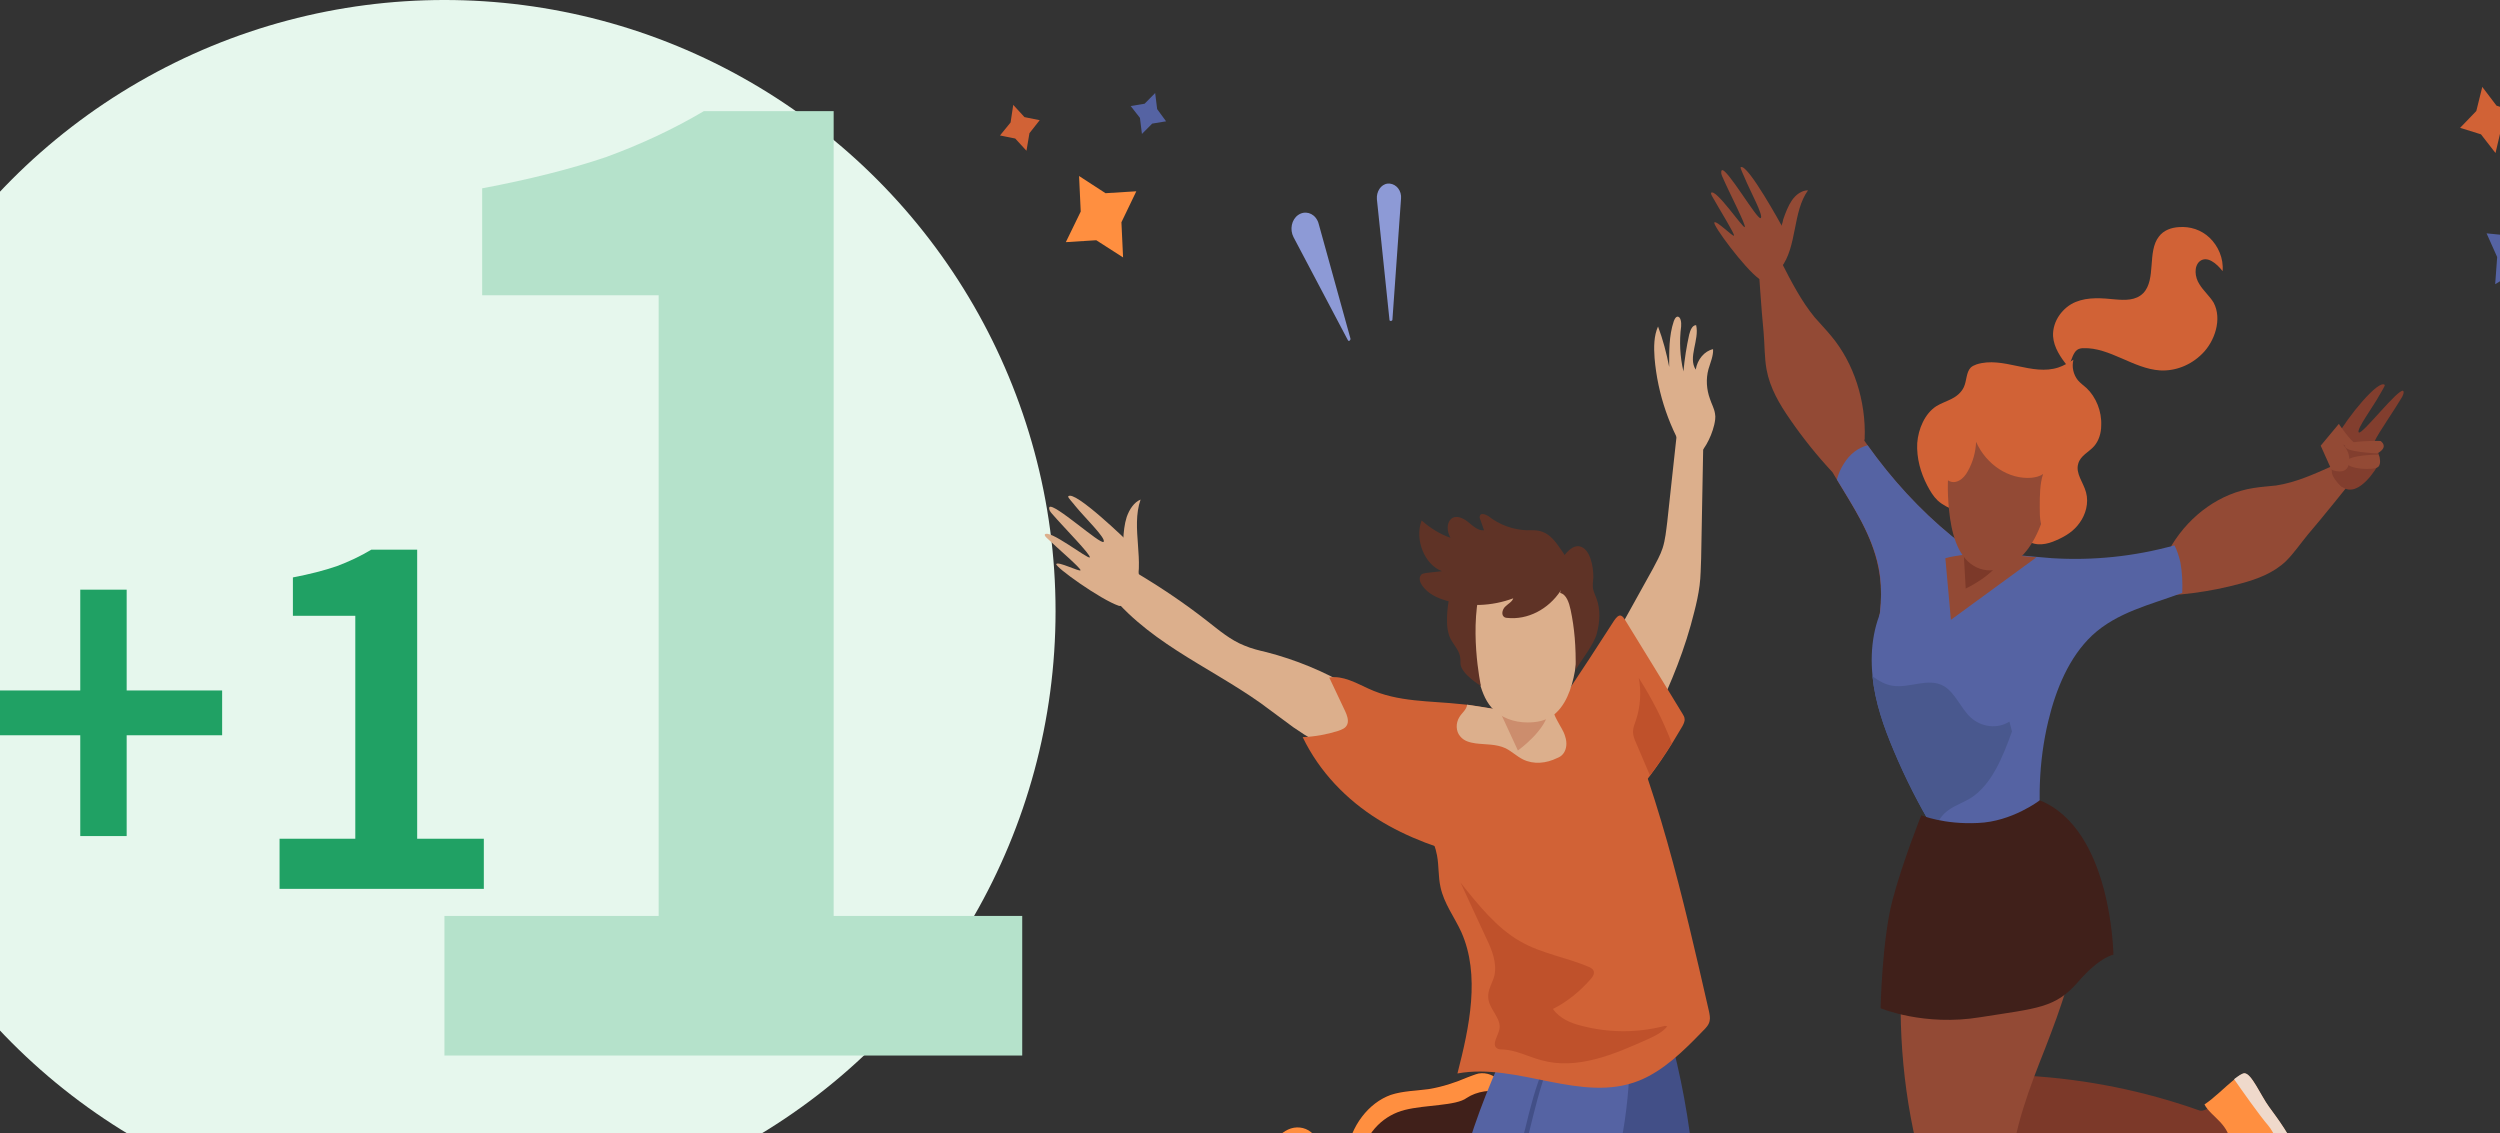 <svg width="225" height="102" viewBox="0 0 225 102" fill="none" xmlns="http://www.w3.org/2000/svg">
<rect x="0" y="0" width="225" height="102" fill="#333333" stroke="none"/>
<g clip-path="url(#clip0_873_2617)">
<circle cx="40" cy="55" r="55" fill="#E6F7ED"/>
<path d="M40 95V82.437H59.279V26.572H43.394V16.95C47.648 16.148 51.359 15.212 54.527 14.143C57.695 12.985 60.637 11.604 63.352 10H75.029V82.437H92V95H40Z" fill="#B5E2CB"/>
<path d="M7.224 75.248V66.176H-1.368V62.144H7.224V53.072H11.4V62.144H19.992V66.176H11.4V75.248H7.224ZM25.161 80V75.488H31.977V55.424H26.361V51.968C27.865 51.68 29.177 51.344 30.297 50.96C31.417 50.544 32.457 50.048 33.417 49.472H37.545V75.488H43.545V80H25.161Z" fill="#20A164"/>
<path d="M105.91 111.789C105.91 111.949 105.944 112.069 106.014 112.189C106.221 112.469 106.533 112.309 106.81 112.069C106.914 111.989 107.053 111.909 107.192 111.829C108.578 110.908 111.488 108.825 113.983 108.665C114.122 108.665 114.226 108.625 114.329 108.625C115.715 109.026 117.101 109.706 117.101 109.706L116.894 109.867C117.725 110.467 118.21 111.108 118.21 111.108C118.21 111.108 121.779 108.225 121.052 107.624C120.324 107.024 119.458 105.342 118.938 104.061C118.765 103.62 118.661 103.1 118.487 102.659C118.384 102.339 118.21 102.098 117.968 101.898C117.379 101.418 116.582 101.338 115.889 101.658C115.542 101.818 115.265 102.058 114.953 102.299C113.983 103.059 112.944 103.74 111.835 104.261C110.761 104.741 109.617 105.062 108.612 105.742C106.88 106.903 105.771 109.386 105.91 111.789Z" fill="#40201A"/>
<path d="M105.91 111.789C105.91 111.949 105.944 112.069 106.014 112.189C106.221 112.469 106.533 112.309 106.81 112.069C106.914 111.989 107.053 111.909 107.192 111.829C107.226 109.346 108.578 107.544 110.137 106.663C111.869 105.662 114.537 105.022 115.334 104.101C116.062 103.26 117.309 102.699 118.522 102.659C118.418 102.339 118.245 102.098 118.002 101.898C117.413 101.418 116.616 101.338 115.923 101.658C115.577 101.818 115.3 102.058 114.988 102.299C114.018 103.059 112.978 103.74 111.869 104.261C110.795 104.741 109.652 105.062 108.647 105.742C106.88 106.903 105.771 109.386 105.91 111.789Z" fill="#FF8F40"/>
<path d="M121.225 103.74C121.19 103.901 121.19 104.021 121.225 104.181C121.363 104.501 121.71 104.461 122.022 104.261C122.16 104.221 122.299 104.181 122.472 104.101C124.031 103.58 127.254 102.339 129.714 102.86C129.853 102.9 129.956 102.9 130.06 102.9C131.342 103.66 132.521 104.742 132.521 104.742L132.313 104.822C133.006 105.662 133.352 106.383 133.352 106.383C133.352 106.383 137.406 104.581 136.817 103.781C136.228 102.98 135.743 101.138 135.535 99.736C135.466 99.256 135.466 98.735 135.396 98.255C135.362 97.934 135.258 97.614 135.05 97.374C134.565 96.733 133.803 96.453 133.075 96.573C132.728 96.653 132.382 96.813 132.035 96.933C130.927 97.414 129.783 97.774 128.605 97.975C127.462 98.135 126.284 98.135 125.175 98.495C123.165 99.256 121.571 101.338 121.225 103.74Z" fill="#40201A"/>
<path d="M121.225 103.741C121.19 103.901 121.19 104.021 121.225 104.181C121.363 104.502 121.71 104.462 122.022 104.262C122.16 104.221 122.299 104.181 122.472 104.101C123.027 101.699 124.69 100.337 126.422 99.897C128.328 99.416 131.031 99.537 132.001 98.816C132.902 98.215 134.218 98.015 135.396 98.295C135.362 97.975 135.258 97.655 135.05 97.414C134.565 96.774 133.803 96.493 133.075 96.614C132.728 96.694 132.382 96.854 132.035 96.974C130.927 97.454 129.783 97.815 128.605 98.015C127.462 98.175 126.284 98.175 125.175 98.536C123.165 99.256 121.571 101.338 121.225 103.741Z" fill="#FF8F40"/>
<path d="M148.252 86.883C151.163 94.571 152.722 102.939 152.722 111.308C152.722 113.751 152.618 116.273 151.994 118.636C151.752 119.517 151.44 120.438 150.886 121.078C150.262 121.799 149.396 122.159 148.564 122.48C147.594 122.88 146.624 123.24 145.654 123.641C145.446 123.721 145.203 123.801 144.995 123.721C144.857 123.681 144.753 123.521 144.649 123.401C141.946 120.157 139.451 116.754 137.164 113.11C136.922 112.71 136.645 112.309 136.575 111.829C136.471 111.348 136.575 110.828 136.679 110.347C137.511 105.862 138.1 101.258 139.659 97.013C141.218 92.769 143.886 88.845 147.629 87.283" fill="#424F87"/>
<path d="M146.623 96.893C146.069 107.384 141.634 117.555 134.634 124.282C133.699 125.202 132.521 126.083 131.343 125.683C129.783 125.162 129.368 122.84 129.368 120.958C129.333 112.75 131.169 104.581 134.288 97.173C135.016 95.412 135.986 93.53 137.614 92.929C139.174 92.368 140.837 93.169 142.327 93.97C143.886 94.851 145.411 95.732 146.935 96.653" fill="#5563A3"/>
<path d="M138.966 96.011C138.204 97.773 137.719 99.695 137.268 101.577C136.748 103.659 136.159 105.661 135.397 107.664C134.704 109.465 133.873 111.227 132.972 112.909C132.175 114.35 130.754 115.872 130.789 117.674C130.789 118.074 131.343 118.074 131.343 117.674C131.343 116.593 131.932 115.792 132.417 114.951C132.902 114.15 133.387 113.309 133.838 112.469C134.669 110.907 135.397 109.265 136.021 107.543C137.372 103.86 137.892 99.855 139.243 96.172C139.243 95.971 139.035 95.811 138.966 96.011Z" fill="#424F87"/>
<path d="M144.787 61.216C149.118 70.466 151.474 80.797 153.796 90.967C153.865 91.287 153.934 91.608 153.865 91.888C153.796 92.249 153.518 92.529 153.276 92.769C151.543 94.571 149.707 96.373 147.524 97.254C142.326 99.336 136.609 95.612 131.169 96.613C132.243 92.449 133.248 87.764 131.516 83.88C130.892 82.518 129.956 81.317 129.645 79.836C129.437 78.915 129.506 77.914 129.333 76.993C128.813 74.15 126.249 72.148 126.145 69.265C126.041 67.102 127.462 65.14 129.16 64.299C130.857 63.459 132.832 63.539 134.669 63.899C136.679 64.299 138.965 65.02 140.629 63.659C141.703 62.778 142.396 61.176 143.712 60.936" fill="#D16236"/>
<path d="M148.841 64.34C148.772 64.34 148.806 64.5 148.876 64.5C148.945 64.5 148.98 64.42 149.014 64.34C150.435 61.417 151.682 58.334 152.479 55.09C152.687 54.29 152.86 53.489 152.964 52.688C153.068 51.887 153.068 51.046 153.103 50.245C153.172 46.522 153.242 42.798 153.311 39.034C152.514 38.874 151.717 38.874 150.92 38.994C150.643 41.637 150.331 44.279 150.054 46.962C149.95 47.763 149.881 48.564 149.638 49.325C149.43 49.965 149.084 50.566 148.772 51.166C147.074 54.21 145.411 57.253 143.713 60.256" fill="#DCAF8C"/>
<path d="M121.537 61.817C119.146 60.416 116.617 59.375 113.983 58.694C113.29 58.534 112.632 58.374 111.974 58.093C110.761 57.613 109.721 56.732 108.647 55.891C106.603 54.289 104.455 52.848 102.237 51.527C101.301 51.006 100.123 50.526 99.361 51.326C99.153 51.567 98.98 51.927 99.084 52.247C99.118 52.407 99.222 52.528 99.292 52.648C102.93 57.653 108.612 59.855 113.429 63.259C114.434 63.98 115.404 64.74 116.409 65.461C118.869 67.183 121.572 68.424 124.343 69.225" fill="#DCAF8C"/>
<path d="M152.41 41.435C153.311 40.635 153.97 39.513 154.281 38.232C154.351 37.912 154.42 37.551 154.351 37.231C154.281 36.751 154.039 36.35 153.9 35.91C153.588 35.069 153.519 34.108 153.762 33.227C153.935 32.626 154.212 32.026 154.177 31.425C153.415 31.585 152.757 32.346 152.618 33.267C151.891 32.186 152.965 30.584 152.653 29.263C152.306 29.263 152.133 29.703 152.029 30.104C151.787 31.185 151.613 32.306 151.509 33.427C151.198 32.106 151.128 30.704 151.302 29.383C151.336 29.023 151.267 28.462 150.955 28.502C150.782 28.542 150.713 28.742 150.643 28.902C150.193 30.224 150.227 31.665 150.227 33.027C149.985 31.785 149.673 30.584 149.223 29.383C148.841 30.224 148.841 31.265 148.911 32.226C149.188 35.509 150.297 38.673 152.029 41.315" fill="#DCAF8C"/>
<path d="M140.767 62.737L142.985 75.11C143.92 75.03 144.717 74.269 145.41 73.548C146.519 72.387 147.524 71.146 148.494 69.824C149.187 68.903 149.845 67.942 150.469 66.941C150.781 66.421 151.093 65.9 151.405 65.38C151.509 65.18 151.647 64.939 151.612 64.699C151.612 64.539 151.509 64.379 151.439 64.259C149.707 61.416 147.974 58.573 146.242 55.77C146.138 55.61 146.069 55.489 145.895 55.41C145.653 55.329 145.445 55.61 145.272 55.85C143.782 58.172 142.292 60.455 140.767 62.737Z" fill="#D16236"/>
<path d="M117.241 66.342C118.765 69.506 121.225 71.988 123.963 73.71C126.7 75.432 129.749 76.473 132.798 77.234L142.847 71.668L145.203 67.303L144.337 63.299C144.337 63.299 142.154 61.737 141.322 61.978C141.08 62.058 140.56 62.258 139.936 62.538C138.377 63.219 136.125 64.26 135.709 64.1C135.155 63.9 133.318 63.62 131.967 63.419C131.828 63.419 131.69 63.379 131.551 63.379C128.71 63.059 125.834 63.219 123.166 61.978C122.022 61.457 120.844 60.776 119.632 60.977C120.117 61.978 120.567 62.979 121.052 63.98C121.225 64.34 121.399 64.821 121.26 65.181C121.121 65.541 120.775 65.662 120.429 65.782C119.424 66.102 118.315 66.302 117.241 66.342Z" fill="#D16236"/>
<path d="M131.412 66.262C131.758 66.702 132.278 66.823 132.798 66.903C133.699 67.023 134.634 66.943 135.501 67.343C136.055 67.623 136.505 68.064 137.06 68.344C138.03 68.825 139.173 68.704 140.144 68.224C140.352 68.144 140.559 68.024 140.698 67.824C141.01 67.423 141.045 66.823 140.871 66.302C140.733 65.781 140.421 65.381 140.178 64.9C139.936 64.46 139.693 63.94 139.693 63.419C139.693 63.099 139.832 62.778 140.005 62.538C138.446 63.219 136.194 64.26 135.778 64.1C135.223 63.9 133.387 63.619 132.036 63.419V63.459C131.966 63.9 131.551 64.18 131.343 64.54C130.996 65.101 131.031 65.822 131.412 66.262Z" fill="#DCAF8C"/>
<path d="M134.704 63.419L136.61 67.543C136.61 67.543 139.209 65.701 139.382 63.899C139.555 62.057 134.704 63.419 134.704 63.419Z" fill="#CC8D6D"/>
<path d="M141.634 52.528C142.189 55.09 142.223 57.813 141.738 60.416C141.461 61.977 140.872 63.659 139.659 64.46C139.001 64.9 138.239 65.02 137.476 65.02C136.298 65.02 135.051 64.62 134.219 63.659C133.63 62.978 133.318 62.057 133.076 61.136C132.695 59.455 132.625 57.733 132.625 56.011C132.591 54.249 132.695 52.287 133.838 51.126C134.67 50.325 135.848 50.165 136.922 50.165C137.996 50.165 139.105 50.325 140.041 50.926C140.976 51.526 141.738 52.648 141.738 53.889" fill="#DCAF8C"/>
<path d="M140.456 53.167C139.347 54.849 137.476 55.81 135.64 55.61C135.536 55.61 135.397 55.57 135.328 55.49C135.085 55.249 135.258 54.769 135.501 54.569C135.743 54.329 136.09 54.168 136.194 53.848C134.254 54.569 132.14 54.649 130.13 54.048C129.333 53.808 128.536 53.448 128.017 52.727C127.809 52.447 127.67 52.046 127.878 51.766C127.982 51.606 128.19 51.606 128.363 51.566C128.848 51.526 129.299 51.446 129.784 51.406C128.224 50.845 127.289 48.563 127.947 46.841C128.71 47.522 129.61 48.082 130.546 48.402C130.234 47.882 130.165 47.121 130.581 46.721C130.996 46.32 131.655 46.6 132.105 46.961C132.556 47.321 133.041 47.802 133.561 47.722C133.457 47.401 133.318 47.041 133.214 46.721C133.179 46.641 133.145 46.56 133.179 46.48C133.214 46.12 133.665 46.28 133.942 46.44C134.947 47.241 136.194 47.682 137.407 47.722C137.892 47.722 138.377 47.682 138.862 47.882C139.52 48.122 140.005 48.763 140.421 49.363C140.698 49.764 140.976 50.124 141.114 50.605C141.253 51.085 141.253 51.646 140.976 52.006" fill="#5F3326"/>
<path d="M140.699 50.085C141.08 49.605 141.565 49.084 142.12 49.164C142.639 49.245 142.986 49.765 143.159 50.326C143.332 50.846 143.402 51.407 143.402 51.967C143.367 52.288 143.332 52.648 143.367 52.968C143.436 53.289 143.575 53.569 143.679 53.849C144.06 54.85 143.991 55.971 143.714 57.013C143.436 58.054 142.328 59.375 141.808 60.296C141.843 58.174 141.704 56.532 141.357 54.89C141.219 54.25 140.976 53.489 140.422 53.369" fill="#5F3326"/>
<path d="M130.893 52.247C130.442 53.408 130.2 54.729 130.234 56.011C130.234 56.411 130.304 56.851 130.442 57.252C130.685 57.892 131.204 58.333 131.378 58.974C131.447 59.254 131.447 59.494 131.447 59.774C131.551 60.695 133.283 61.736 133.283 61.736C133.283 61.736 132.105 56.291 133.422 52.287" fill="#5F3326"/>
<path d="M100.817 51.007C100.886 50.126 101.198 49.325 101.094 48.564C101.128 47.883 101.198 47.163 101.406 46.522C101.648 45.841 102.064 45.201 102.653 44.96C101.752 47.523 103.103 50.606 102.133 53.129L101.302 53.93C100.955 53.049 100.747 52.088 100.817 51.007Z" fill="#DCAF8C"/>
<path d="M101.613 48.844C101.613 48.844 96.658 43.999 96.138 44.679C96.069 44.759 96.693 45.4 96.728 45.48C97.594 46.561 99.569 48.443 99.326 48.764C99.084 49.084 94.822 45.2 94.441 45.64C94.371 45.84 94.51 46.041 94.649 46.201C95.792 47.522 98.218 49.965 98.079 50.165C97.94 50.365 94.337 47.522 94.025 48.123C94.025 48.243 94.129 48.323 94.198 48.403C95.203 49.364 97.317 51.166 97.247 51.326C97.178 51.486 95.203 50.485 95.064 50.766C94.926 51.006 99.049 53.969 100.712 54.529C101.267 54.69 102.653 52.768 102.549 52.047C102.445 51.286 101.613 48.844 101.613 48.844Z" fill="#DCAF8C"/>
<path d="M149.846 92.328C147.386 92.969 144.822 92.969 142.361 92.328C141.391 92.088 140.386 91.687 139.763 90.806C141.045 90.166 142.223 89.205 143.193 88.084C143.366 87.883 143.505 87.643 143.436 87.403C143.366 87.203 143.193 87.123 143.054 87.043C141.01 86.162 138.758 85.841 136.817 84.72C134.704 83.519 133.041 81.437 131.447 79.435C132.244 81.116 133.006 82.838 133.803 84.52C134.288 85.521 134.739 86.682 134.496 87.803C134.323 88.484 133.872 89.085 133.942 89.805C134.011 90.846 135.154 91.647 134.946 92.648C134.808 93.249 134.253 93.97 134.704 94.33C134.842 94.45 135.05 94.45 135.224 94.45C136.402 94.49 137.51 95.091 138.689 95.411C141.946 96.332 145.272 94.891 148.391 93.489C148.98 93.209 149.603 92.929 150.054 92.368" fill="#BF512B"/>
<path d="M146.97 65.861C146.97 66.222 147.108 66.542 147.247 66.862C147.663 67.823 148.079 68.824 148.494 69.785C149.187 68.864 149.846 67.903 150.469 66.902C149.672 64.82 148.668 62.858 147.489 61.016C147.732 62.257 147.628 63.619 147.247 64.78C147.108 65.18 146.97 65.501 146.97 65.861Z" fill="#BF512B"/>
<path d="M182.478 48.658C183.244 49.197 184.244 49.004 185.077 48.619C185.876 48.273 186.642 47.811 187.175 47.041C187.708 46.309 188.008 45.27 187.742 44.308C187.509 43.422 186.776 42.614 187.042 41.728C187.242 40.997 188.008 40.689 188.475 40.15C188.908 39.649 189.108 38.956 189.108 38.302C189.174 37.031 188.641 35.722 187.775 34.914C187.509 34.683 187.242 34.49 187.009 34.221C186.609 33.721 186.442 33.028 186.609 32.373C186.176 32.642 185.743 32.912 185.276 33.066C182.878 33.874 180.279 32.027 177.881 32.797C177.681 32.873 177.514 32.95 177.381 33.066C176.948 33.489 177.014 34.26 176.748 34.837C176.515 35.337 176.082 35.684 175.615 35.915C175.149 36.146 174.682 36.3 174.249 36.569C173.25 37.224 172.65 38.571 172.55 39.88C172.484 41.228 172.85 42.537 173.45 43.692C173.716 44.192 173.983 44.654 174.383 45.039C175.349 45.925 176.715 46.04 177.647 46.964" fill="#D16236"/>
<path d="M179.513 110.333C186.542 108.138 197.969 103.865 200.068 104.519C202.167 105.174 199.935 98.783 199.935 98.783C199.935 98.783 198.602 100.169 197.936 99.938C192.939 98.167 187.742 97.128 182.511 96.82C180.979 96.743 179.413 96.704 178.047 97.551C176.715 98.398 175.782 100.323 176.415 101.94" fill="#7C3929"/>
<path d="M158.258 23.827C158.258 23.827 158.525 27.947 158.725 29.91C158.825 31.026 158.791 32.143 158.991 33.259C159.291 34.915 160.157 36.378 161.09 37.725C162.256 39.419 163.555 41.036 164.921 42.499C166.52 45.232 168.419 47.85 169.052 51.084C169.485 53.202 169.285 55.396 168.752 57.475C173.083 57.475 177.481 55.666 181.045 52.663C179.346 51.046 177.414 49.698 175.615 48.235C172.684 45.81 170.018 42.922 167.786 39.65L167.82 39.496C167.953 36.108 166.853 32.682 164.821 30.256C164.355 29.679 163.822 29.14 163.322 28.562C162.123 27.1 161.223 25.367 160.324 23.596C159.158 23.866 158.258 23.827 158.258 23.827Z" fill="#934A35"/>
<path d="M169.086 51.084C168.486 48.12 166.82 45.656 165.321 43.154C165.455 42.653 165.654 42.191 165.921 41.768C166.487 40.844 167.22 40.305 168.086 40.074C170.285 43.154 172.817 45.925 175.649 48.235C177.448 49.737 179.38 51.046 181.079 52.663C177.481 55.666 173.117 57.475 168.786 57.475C169.286 55.358 169.486 53.202 169.086 51.084Z" fill="#5563A3"/>
<path d="M182.81 73.144C185.742 75.069 187.108 79.266 186.975 83.193C186.841 87.081 185.442 90.777 184.076 94.319C182.677 97.861 181.244 101.518 180.945 105.406C180.911 105.984 180.878 106.6 180.611 107.1C180.445 107.447 180.145 107.755 179.879 107.986C178.779 109.064 177.68 110.142 176.58 111.22C176.381 111.412 176.181 111.605 175.914 111.643C175.414 111.682 175.081 111.104 174.881 110.604C170.217 99.131 169.784 85.425 173.782 73.645C173.949 73.144 174.148 72.644 174.482 72.336C174.815 72.067 175.215 71.99 175.614 71.912C177.846 71.566 180.145 71.758 182.311 72.451" fill="#934A35"/>
<path d="M195.471 49.044C197.17 46.272 199.868 44.386 202.8 43.924C203.5 43.808 204.199 43.77 204.866 43.693C206.598 43.423 208.23 42.692 209.863 41.96C210.629 43.038 211.362 43.654 211.362 43.654C211.362 43.654 208.93 46.696 207.731 48.082C207.064 48.89 206.465 49.776 205.732 50.507C204.599 51.585 203.133 52.124 201.701 52.509C198.869 53.279 195.971 53.664 193.105 53.626" fill="#934A35"/>
<path d="M168.519 60.746C168.519 60.785 168.519 60.823 168.519 60.823C168.752 63.172 169.552 65.443 170.451 67.56C171.484 70.024 172.683 72.373 174.016 74.606C174.116 74.798 174.216 74.952 174.349 75.145L183.91 76.107C183.344 72.411 183.477 68.523 184.344 64.904C185.043 61.978 186.242 59.129 188.275 57.204C190.54 55.087 193.538 54.432 196.303 53.393C196.337 53.393 196.37 53.354 196.403 53.354C196.437 52.43 196.403 51.545 196.237 50.621C196.104 50.044 195.937 49.543 195.704 49.081C192.106 50.082 188.375 50.467 184.677 50.236C184.21 50.197 183.777 50.159 183.311 50.12C181.145 49.928 178.947 49.658 176.781 49.889C176.215 49.967 175.648 50.044 175.115 50.197C173.083 50.736 171.151 51.891 169.918 53.816C168.652 55.818 168.286 58.359 168.519 60.746Z" fill="#5563A3"/>
<path d="M168.52 60.864C168.753 63.212 169.552 65.484 170.452 67.601C171.485 70.065 172.684 72.413 174.016 74.646C174.083 74.723 174.15 74.762 174.25 74.839C174.25 73.992 174.783 73.299 175.416 72.875C176.015 72.452 176.715 72.221 177.348 71.836C179.247 70.642 180.246 68.14 181.079 65.83L180.846 64.945C179.747 65.638 178.314 65.445 177.348 64.56C176.448 63.713 175.982 62.365 174.949 61.749C173.55 60.941 171.851 61.98 170.285 61.711C169.652 61.595 169.086 61.287 168.52 60.864Z" fill="#49588E"/>
<path d="M159.657 21.787C159.923 21.017 160.39 20.44 160.49 19.747C160.69 19.169 160.923 18.553 161.256 18.053C161.622 17.514 162.156 17.129 162.722 17.129C161.323 19.054 161.756 22.211 160.29 24.097L159.39 24.559C159.29 23.635 159.324 22.711 159.657 21.787Z" fill="#934A35"/>
<path d="M160.423 20.44C160.423 20.44 157.258 14.627 156.659 15.05C156.592 15.089 156.959 15.859 156.992 15.936C157.492 17.168 158.758 19.439 158.458 19.632C158.158 19.824 155.393 15.05 154.96 15.32C154.86 15.474 154.926 15.705 154.993 15.859C155.659 17.399 157.192 20.325 157.025 20.44C156.859 20.556 154.393 16.898 153.994 17.36C153.994 17.476 154.027 17.553 154.094 17.668C154.76 18.862 156.159 21.095 156.059 21.21C155.959 21.326 154.493 19.824 154.293 20.017C154.094 20.209 156.992 24.136 158.325 25.099C158.758 25.407 160.457 24.174 160.523 23.52C160.523 22.866 160.423 20.44 160.423 20.44Z" fill="#934A35"/>
<path d="M175.082 50.237L175.582 55.781L183.277 50.16C181.112 49.967 178.913 49.698 176.748 49.929C176.215 50.006 175.648 50.083 175.082 50.237Z" fill="#934A35"/>
<path d="M176.648 48.273C176.648 48.427 176.914 52.97 176.914 52.97C176.914 52.97 179.513 51.777 180.279 50.083" fill="#7C3929"/>
<path d="M185.276 41.69C185.076 42.498 184.843 43.268 184.643 44.077C184.11 46.04 183.577 48.08 182.378 49.582C181.179 51.083 179.146 51.892 177.581 50.891C176.115 49.967 175.615 47.849 175.415 45.924C175.249 44.23 175.215 42.498 175.682 40.881C176.148 39.264 177.148 37.801 178.547 37.224C180.246 36.569 182.178 37.378 183.444 38.841C184.244 39.765 184.843 40.92 184.91 42.229C184.976 43.73 184.31 45.154 183.677 46.502" fill="#934A35"/>
<path d="M183.577 72.028C183.577 72.028 181.079 73.953 178.014 74.068C174.949 74.222 172.917 73.375 172.917 73.375C172.917 73.375 171.251 77.495 170.318 81.037C169.385 84.578 169.252 90.738 169.252 90.738C169.252 90.738 173.15 92.394 178.247 91.547C183.344 90.738 184.976 90.738 187.009 88.39C189.007 86.08 190.207 85.926 190.207 85.926C190.207 85.926 190.074 74.646 183.577 72.028Z" fill="#40201A"/>
<path d="M198.403 99.399C198.536 99.669 198.736 99.9 199.036 100.208C199.536 100.708 200.135 101.209 200.468 101.902C201.035 103.095 200.468 104.058 199.602 104.635C200.868 105.559 202.401 106.137 203.667 107.099C204.733 107.908 205.632 109.062 206.232 110.371C206.232 110.371 206.232 110.371 206.232 110.41C206.365 110.679 206.498 110.949 206.731 110.949C207.031 110.949 207.198 110.564 207.265 110.217C207.731 108.062 207.531 105.713 206.698 103.673C206.065 102.171 205.132 100.901 204.2 99.63C203.467 98.629 202.634 96.627 202.001 96.627C201.801 96.627 201.468 96.858 201.068 97.166C200.302 97.782 199.236 98.86 198.403 99.399Z" fill="#FF8F40"/>
<path d="M204.132 101.285C205.132 102.479 206.631 106.598 206.398 109.023C206.331 109.562 206.298 109.986 206.231 110.332C206.231 110.332 206.231 110.332 206.231 110.371C206.364 110.64 206.498 110.91 206.731 110.91C207.031 110.91 207.197 110.525 207.264 110.178C207.73 108.022 207.53 105.674 206.698 103.634C206.065 102.132 205.132 100.862 204.199 99.591C203.466 98.59 202.633 96.588 202 96.588C201.8 96.588 201.467 96.819 201.067 97.127C201.767 98.128 203.333 100.361 204.132 101.285Z" fill="#EFD9CB"/>
<path d="M213.927 40.381L213.994 40.573L214.161 41.151L213.994 41.921C213.994 41.921 212.328 44.885 210.829 43.846C209.33 42.806 210.663 40.111 210.663 40.111L213.194 39.38" fill="#823E2E"/>
<path d="M210.262 39.379C211.295 37.493 214.093 34.105 214.626 34.644C214.693 34.682 214.227 35.414 214.193 35.491C213.56 36.646 212.028 38.686 212.294 38.917C212.561 39.187 215.892 34.875 216.292 35.183C216.392 35.337 216.259 35.568 216.192 35.722C215.493 36.915 214.06 38.956 213.727 39.687C213.027 40.111 212.428 41.381 211.961 42.074C211.595 42.651 211.162 43.229 210.795 43.845C210.295 43.422 209.829 42.806 209.862 42.42C209.862 41.766 209.229 41.266 210.262 39.379Z" fill="#823E2E"/>
<path d="M209.829 42.268L208.863 40.112L210.495 38.149C210.495 38.149 211.528 39.689 211.994 39.92C212.461 40.151 211.661 40.42 211.062 40.112C210.429 39.804 210.495 39.689 210.495 39.689C210.495 39.689 211.561 40.343 211.428 41.614C211.261 42.923 209.829 42.268 209.829 42.268Z" fill="#934A35"/>
<path d="M214.259 39.688C214.259 39.688 211.161 39.611 211.061 40.15C210.961 40.689 213.959 40.804 213.959 40.804C213.959 40.804 215.025 40.304 214.259 39.688Z" fill="#934A35"/>
<path d="M214.06 40.92C214.06 40.92 214.393 41.613 214.06 41.998C213.727 42.383 211.128 42.229 211.195 41.574C211.261 40.92 214.06 40.92 214.06 40.92Z" fill="#934A35"/>
<path d="M186.075 32.952C185.476 32.182 184.843 31.296 184.776 30.257C184.71 28.871 185.676 27.639 186.808 27.177C187.941 26.715 189.174 26.831 190.373 26.946C191.239 27.023 192.239 27.061 192.905 26.369C194.071 25.137 193.238 22.634 194.304 21.287C194.737 20.709 195.437 20.478 196.103 20.44C197.103 20.363 198.102 20.671 198.868 21.402C199.635 22.134 200.134 23.25 200.034 24.405C199.501 23.712 198.635 22.981 197.969 23.52C197.436 23.982 197.536 24.944 197.935 25.56C198.302 26.176 198.868 26.638 199.235 27.254C200.001 28.717 199.335 30.719 198.202 31.835C197.169 32.875 195.77 33.414 194.404 33.337C192.005 33.183 189.873 31.258 187.508 31.335C187.308 31.335 187.108 31.373 186.942 31.489C186.775 31.604 186.642 31.835 186.542 32.066C186.275 32.682 186.109 33.337 186.075 34.03" fill="#D16236"/>
<path d="M184.344 48.237C184.011 48.006 183.777 47.544 183.677 47.082C183.578 46.62 183.578 46.158 183.578 45.657C183.578 44.656 183.578 43.578 183.877 42.654C183.578 42.885 183.178 42.962 182.811 43.001C180.812 43.155 178.78 41.846 177.847 39.767C177.814 40.691 177.548 41.615 177.115 42.385C176.915 42.77 176.615 43.116 176.282 43.27C175.915 43.463 175.482 43.424 175.182 43.116C174.882 42.77 174.849 42.231 174.849 41.73C174.849 41.268 174.849 40.845 174.949 40.421C175.182 39.498 175.782 38.804 176.415 38.111C176.848 37.65 177.281 37.149 177.781 36.803C179.047 35.84 180.679 35.532 182.178 35.917C183.677 36.302 185.043 37.265 186.043 38.612" fill="#D16236"/>
<path d="M92.382 13.569L91.37 12.467L90 12.192L90.953 11.022L91.191 9.439L92.203 10.541L93.573 10.816L92.65 11.986L92.382 13.569Z" fill="#D16236"/>
<path d="M224.596 13.775L223.286 12.089L221.41 11.504L222.869 9.99L223.405 7.822L224.685 9.508L226.561 10.128L225.102 11.607L224.596 13.775Z" fill="#D16236"/>
<path d="M224.566 25.578L224.745 23.135L223.792 21.001L225.876 21.208L227.752 20.072L227.574 22.481L228.556 24.649L226.442 24.442L224.566 25.578Z" fill="#5563A3"/>
<path d="M101.077 23.169L98.665 21.621L95.925 21.793L97.265 19.04L97.116 15.84L99.498 17.388L102.268 17.216L100.928 20.003L101.077 23.169Z" fill="#FF8F40"/>
<path d="M102.774 12.054L102.595 10.609L101.761 9.542L103.012 9.336L103.965 8.373L104.143 9.818L104.947 10.919L103.697 11.125L102.774 12.054Z" fill="#5563A3"/>
<path d="M121.301 30.601L116.417 21.344C116.06 20.656 116.239 19.762 116.834 19.349C117.43 18.936 118.204 19.142 118.561 19.83C118.621 19.933 118.65 20.037 118.68 20.14L121.539 30.463C121.568 30.532 121.509 30.635 121.449 30.669C121.39 30.704 121.33 30.669 121.301 30.601Z" fill="#8D9AD6"/>
<path d="M125.052 28.776L123.921 17.937C123.861 17.249 124.278 16.595 124.874 16.527C125.469 16.458 126.035 16.939 126.094 17.628C126.094 17.697 126.094 17.8 126.094 17.869L125.32 28.742C125.32 28.845 125.261 28.88 125.171 28.88C125.112 28.914 125.052 28.845 125.052 28.776Z" fill="#8D9AD6"/>
</g>
<defs>
<clipPath id="clip0_873_2617">
<rect width="225" height="102" fill="white"/>
</clipPath>
</defs>
</svg>
